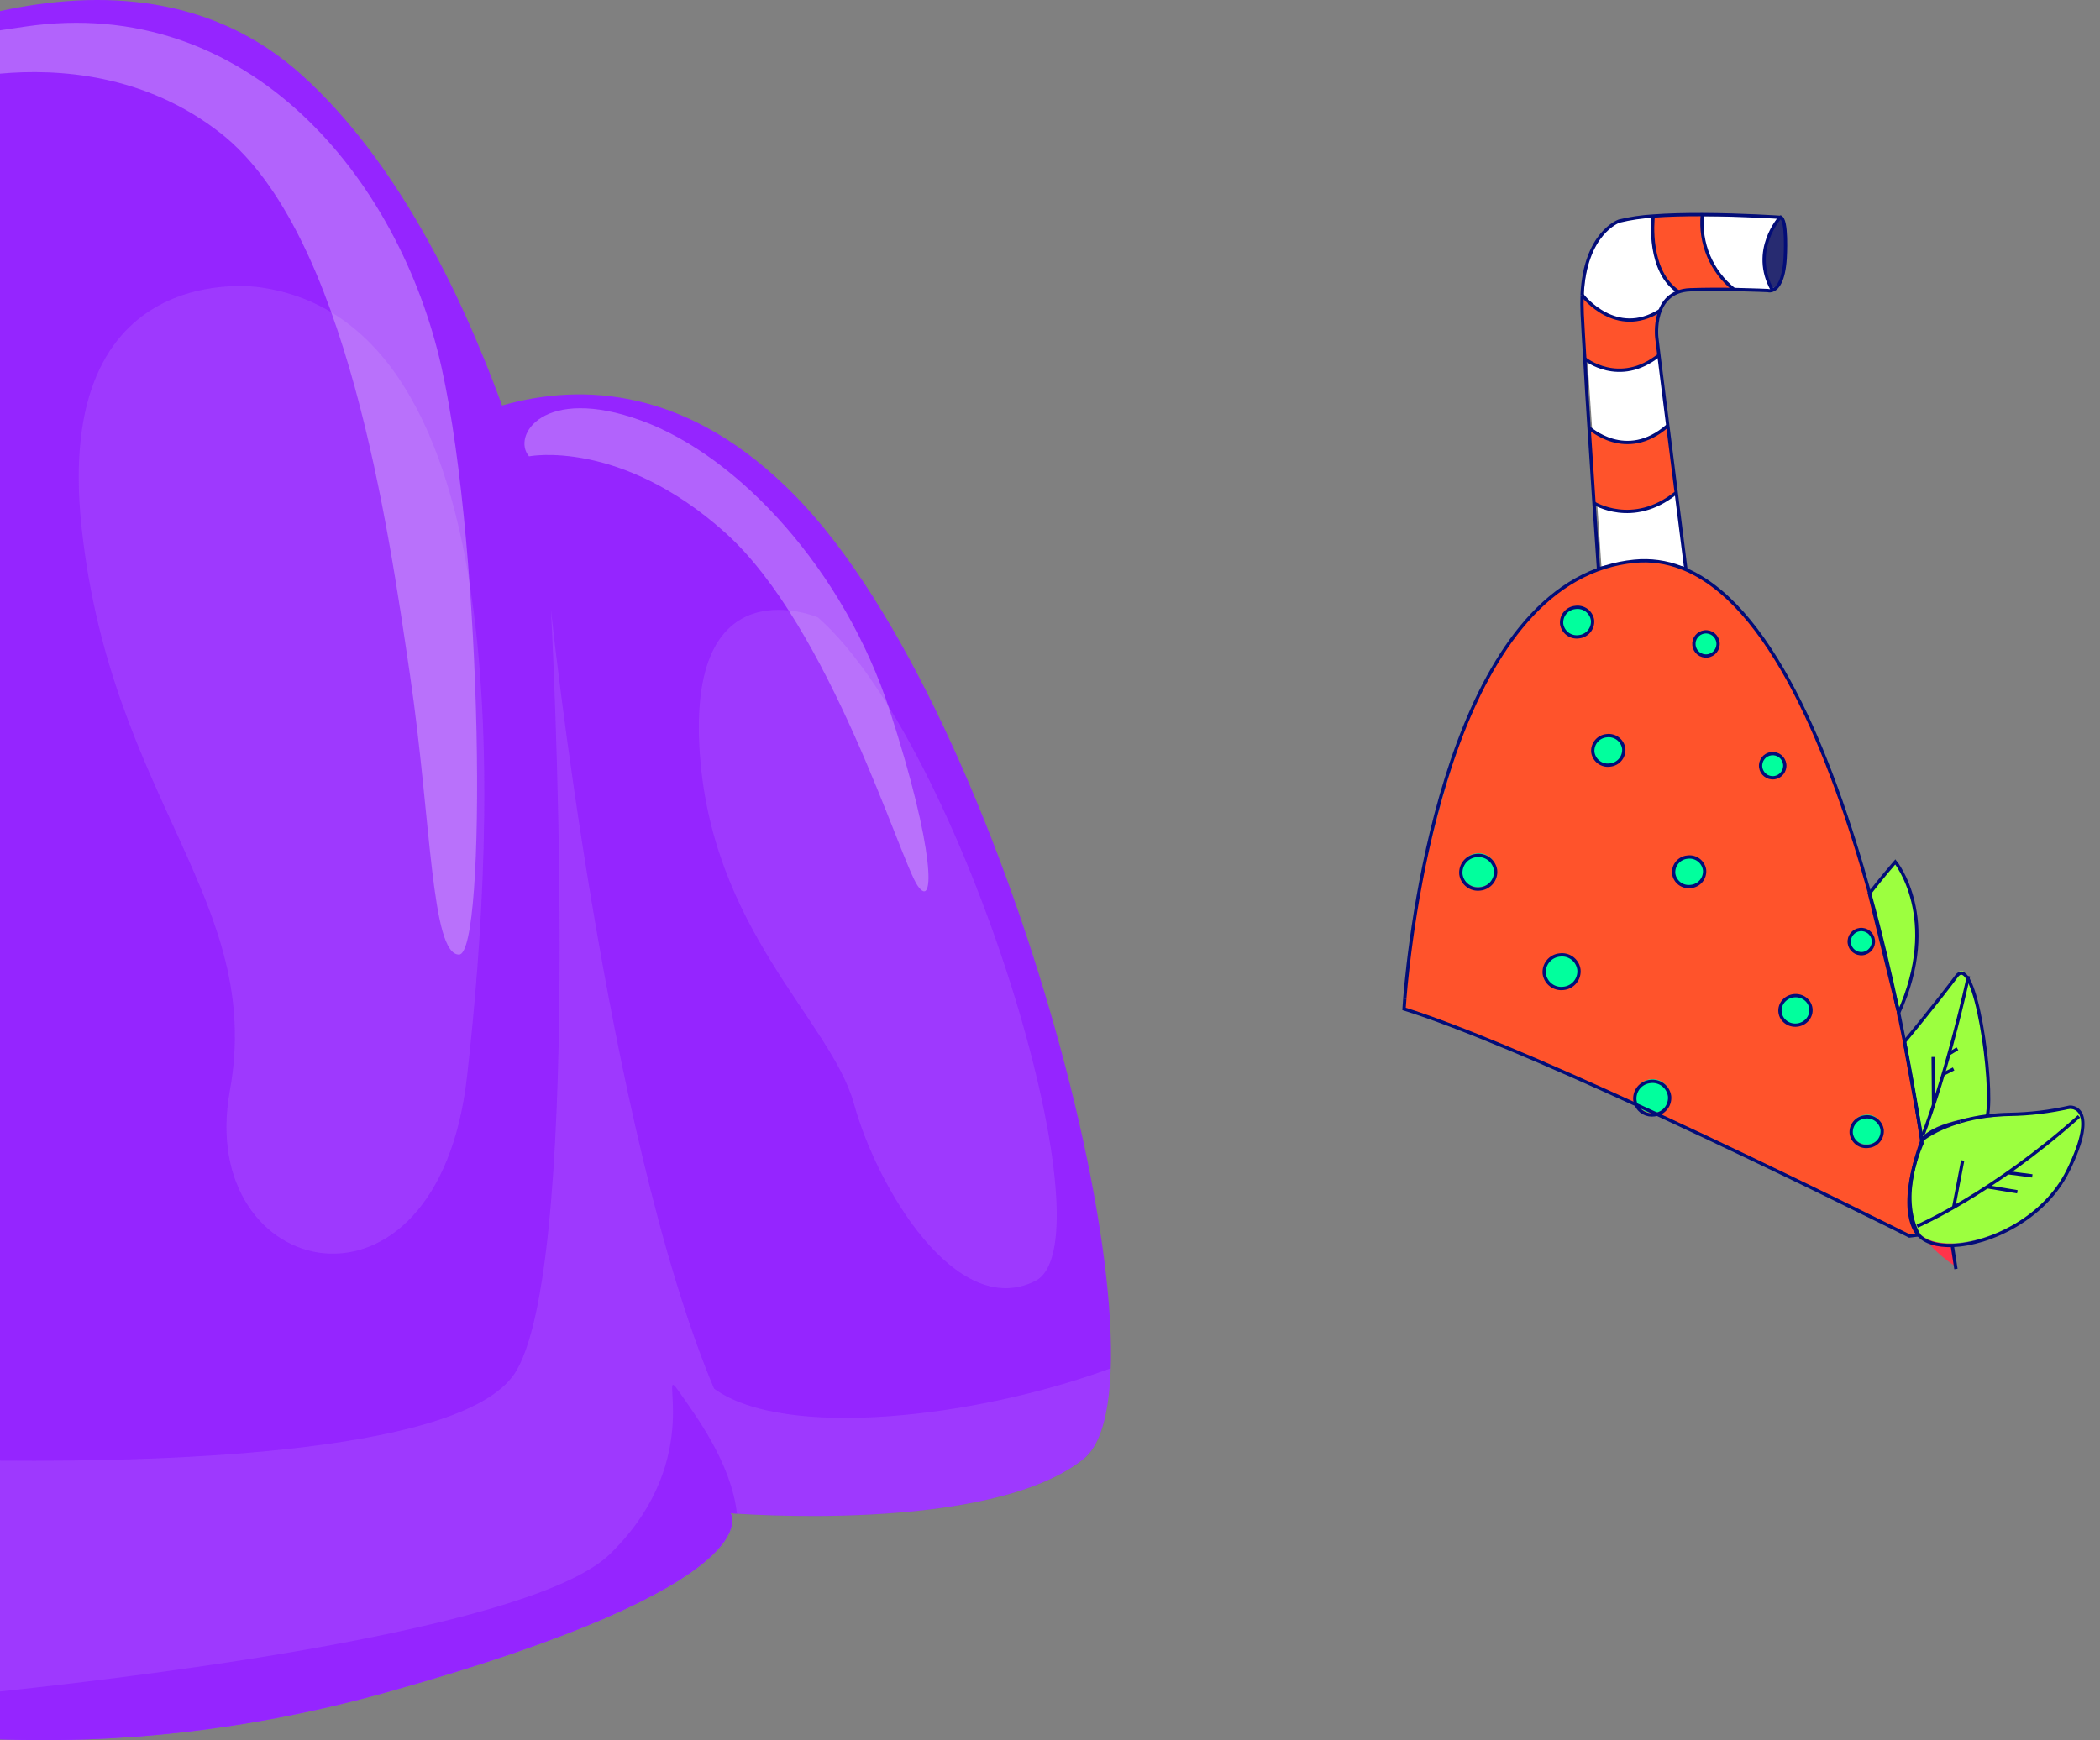 <svg width="637" height="528" viewBox="0 0 637 528" fill="none" xmlns="http://www.w3.org/2000/svg">
<rect x="0" y="0" width="637" height="528" fill="#808080" stroke="none"/>
<path d="M485.789 172.155L480.571 95.049C480.571 95.049 477.389 66.57 497.856 65.904C516.155 65.302 540.541 65.883 540.541 65.883L537.736 87.975L514.38 87.484C512.368 87.6 509.769 87.971 508.009 88.952C506.25 89.934 505.015 91.476 503.86 93.126C501.433 96.432 502.001 102.636 503.018 107.306C504.729 115.16 511.553 172.441 511.553 172.441L485.789 172.155Z" fill="white"/>
<path d="M502.665 102.392L503.314 107.765C491.249 117.36 480.773 108.776 480.773 108.776C480.474 103.746 480.215 99.113 479.998 95.263C479.896 93.213 479.895 91.288 479.979 89.506C480.421 90.043 490.572 102.115 503.527 94.492C502.695 97.038 502.402 99.728 502.665 102.392V102.392Z" fill="#FF532B"/>
<path d="M540.041 65.282C542.276 65.423 541.538 77.681 541.538 77.681C541.105 84.802 539.118 86.865 537.701 87.395C530.896 75.372 540.041 65.282 540.041 65.282Z" fill="#272B71"/>
<path d="M516.673 65.195C516.255 69.482 516.914 73.805 518.589 77.773C520.265 81.741 522.905 85.228 526.27 87.92C522.355 87.845 517.696 87.851 512.979 88.01C511.724 88.037 510.482 88.271 509.303 88.702C499.598 81.606 501.638 67.01 501.732 65.656C506.381 65.291 511.61 65.181 516.673 65.195Z" fill="#FF532B"/>
<path d="M505.626 129.384L508.176 149.939C495.511 160.026 483.841 153.254 483.256 152.948C482.795 146.081 482.249 138.086 481.738 130.026C481.735 130.001 493.095 140.233 505.626 129.384Z" fill="#FF532B"/>
<path d="M510.048 172.313C510.489 172.422 510.932 172.549 511.376 172.675L503.203 107.769L502.557 102.413C502.557 102.413 500.857 88.336 512.712 87.923C517.412 87.766 522.114 87.763 526.011 87.831C532.022 87.961 536.217 88.156 536.217 88.156C536.7 88.275 537.208 88.238 537.668 88.049C539.078 87.52 541.064 85.457 541.496 78.328C541.496 78.328 542.235 66.078 540 65.938C540 65.938 528.677 65.157 516.415 65.106C511.351 65.093 506.148 65.199 501.488 65.548C497.999 65.748 494.535 66.261 491.138 67.081C491.138 67.081 480.772 70.609 479.902 89.506" stroke="#030D78" stroke-miterlimit="10"/>
<path d="M479.921 89.521C479.836 91.303 479.846 93.227 479.94 95.278C480.133 99.148 480.393 103.781 480.715 108.791C481.093 115.326 481.522 122.565 482.01 129.728C482.519 137.771 483.04 145.769 483.511 152.652C484.284 164.231 484.873 172.581 484.873 172.581C484.873 172.581 485.589 172.409 486.854 172.179C491.042 171.391 501.1 169.997 510.1 172.324" stroke="#030D78" stroke-miterlimit="10"/>
<path d="M539.974 65.941C539.974 65.941 530.828 76.022 537.643 88.053" stroke="#030D78" stroke-miterlimit="10"/>
<path d="M516.372 65.111C515.953 69.398 516.611 73.722 518.287 77.69C519.963 81.658 522.603 85.146 525.969 87.836" stroke="#030D78" stroke-miterlimit="10"/>
<path d="M501.468 65.456C501.463 65.488 501.467 65.52 501.479 65.549C501.312 66.93 499.815 82.412 509.185 88.579" stroke="#030D78" stroke-miterlimit="10"/>
<path d="M479.919 89.504C480.344 90.044 490.236 102.592 503.459 94.278" stroke="#030D78" stroke-miterlimit="10"/>
<path d="M480.647 108.799C480.647 108.799 491.108 117.402 503.205 107.786" stroke="#030D78" stroke-miterlimit="10"/>
<path d="M481.943 129.736C481.943 129.736 493.2 140.255 505.794 129.218" stroke="#030D78" stroke-miterlimit="10"/>
<path d="M483.44 152.626C483.44 152.626 495.246 160.032 508.259 149.629" stroke="#030D78" stroke-miterlimit="10"/>
<path d="M593.54 295.513C599.185 287.857 605.025 329.408 602.809 338.293C602.809 338.293 586.974 339.795 583.087 345.194L582.485 341.843C581.576 336.091 580.02 326.892 577.782 315.669L577.75 315.399C577.75 315.399 587.892 303.144 593.54 295.513Z" fill="#9CFF3F"/>
<path d="M592.258 377.237C592.258 377.237 592.698 380.102 593.356 384.344C589.439 381.844 585.981 378.69 583.134 375.019C585.229 376.623 588.444 377.356 592.258 377.237Z" fill="#FF334A"/>
<path d="M574.978 260.82C574.978 260.82 588.976 278.008 575.991 306.66L575.632 305.172C573.334 294.59 570.531 282.794 567.19 270.729L567.156 270.451C567.156 270.451 571.009 265.407 574.978 260.82Z" fill="#9CFF3F"/>
<path d="M582.663 342.181C582.879 343.55 583.069 344.7 583.204 345.676C581.896 349.275 580.859 352.968 580.102 356.722C578.808 360.977 578.134 366.313 580.294 371.152C580.666 372.355 581.324 373.451 582.213 374.343L579.376 374.686C579.376 374.686 469.623 319.421 426.087 305.801C426.924 294.358 428.361 282.967 430.394 271.675L430.459 271.368C431.166 267.859 437.897 235.298 447.441 213.402C447.496 213.293 447.527 213.195 447.582 213.086C449.214 209.577 450.952 206.167 452.828 202.902C454.537 199.921 456.398 197.028 458.402 194.236C465.604 184.227 474.362 176.392 485.028 172.511C485.028 172.511 498.36 166.858 511.462 172.536C537.482 183.813 555.707 229.192 567.323 271.047L575.766 305.498C576.53 309.06 577.236 312.492 577.86 315.745L577.893 316.024L582.663 342.181ZM568.462 284.952C568.406 284.473 568.255 284.01 568.019 283.59C567.782 283.169 567.465 282.8 567.085 282.502C566.706 282.204 566.271 281.985 565.806 281.856C565.341 281.726 564.855 281.69 564.376 281.749C563.409 281.868 562.529 282.365 561.929 283.13C561.328 283.895 561.054 284.867 561.169 285.833C561.287 286.798 561.784 287.676 562.55 288.275C563.316 288.874 564.289 289.145 565.255 289.028C565.733 288.971 566.196 288.821 566.616 288.585C567.037 288.35 567.407 288.034 567.705 287.655C568.003 287.276 568.223 286.843 568.353 286.379C568.483 285.915 568.52 285.43 568.462 284.952ZM566.98 347.498C568.196 347.384 569.317 346.791 570.096 345.852C570.876 344.912 571.25 343.702 571.137 342.487C571.049 341.888 570.844 341.313 570.533 340.793C570.223 340.274 569.813 339.821 569.327 339.46C568.841 339.099 568.289 338.837 567.702 338.69C567.115 338.542 566.504 338.512 565.905 338.6C565.303 338.657 564.718 338.832 564.183 339.115C563.648 339.398 563.175 339.784 562.79 340.25C562.404 340.716 562.115 341.254 561.938 341.832C561.761 342.41 561.7 343.017 561.758 343.619C561.941 344.821 562.593 345.9 563.571 346.623C564.549 347.345 565.774 347.651 566.977 347.473L566.98 347.498ZM541.611 231.545C541.492 230.58 540.995 229.702 540.229 229.103C539.463 228.504 538.491 228.233 537.525 228.35C536.56 228.466 535.681 228.961 535.081 229.725C534.481 230.489 534.209 231.46 534.326 232.424C534.442 233.389 534.937 234.269 535.702 234.869C536.466 235.47 537.438 235.743 538.404 235.629C539.37 235.51 540.25 235.013 540.851 234.248C541.452 233.483 541.725 232.511 541.611 231.545ZM545.411 310.67C546.013 310.614 546.597 310.439 547.131 310.156C547.666 309.874 548.139 309.489 548.524 309.024C548.909 308.558 549.199 308.022 549.377 307.444C549.554 306.867 549.616 306.261 549.559 305.66C549.473 305.061 549.269 304.486 548.959 303.967C548.65 303.447 548.241 302.994 547.755 302.633C547.27 302.272 546.718 302.01 546.132 301.862C545.545 301.714 544.935 301.684 544.336 301.772C543.735 301.83 543.15 302.005 542.617 302.289C542.083 302.573 541.611 302.958 541.226 303.424C540.842 303.89 540.553 304.428 540.377 305.005C540.2 305.583 540.139 306.189 540.197 306.79C540.37 307.993 541.011 309.078 541.982 309.809C542.953 310.54 544.175 310.857 545.379 310.691L545.411 310.67ZM521.37 194.582C521.254 193.618 520.759 192.739 519.994 192.14C519.23 191.541 518.258 191.269 517.293 191.386C516.814 191.443 516.351 191.593 515.931 191.829C515.511 192.064 515.141 192.38 514.843 192.759C514.545 193.138 514.325 193.571 514.195 194.035C514.065 194.499 514.027 194.983 514.085 195.462C514.142 195.941 514.293 196.404 514.529 196.824C514.765 197.244 515.082 197.614 515.462 197.912C515.842 198.209 516.277 198.429 516.742 198.558C517.207 198.688 517.693 198.724 518.172 198.665C519.128 198.538 519.995 198.041 520.588 197.281C521.18 196.521 521.45 195.559 521.339 194.603L521.37 194.582ZM513.18 268.609C514.394 268.49 515.512 267.895 516.288 266.954C517.063 266.014 517.435 264.804 517.319 263.591C517.14 262.387 516.491 261.303 515.514 260.575C514.537 259.848 513.312 259.537 512.106 259.711C510.89 259.825 509.769 260.417 508.99 261.357C508.21 262.297 507.836 263.507 507.949 264.722C508.121 265.926 508.763 267.012 509.734 267.744C510.705 268.477 511.926 268.796 513.132 268.632L513.18 268.609ZM506.662 332.225C506.469 330.862 505.742 329.631 504.642 328.801C503.542 327.972 502.158 327.612 500.792 327.8C500.112 327.868 499.452 328.07 498.85 328.393C498.248 328.717 497.715 329.155 497.283 329.684C496.85 330.213 496.526 330.822 496.33 331.477C496.133 332.131 496.067 332.817 496.136 333.496C496.231 334.173 496.458 334.824 496.805 335.412C497.152 336.001 497.611 336.515 498.157 336.926C498.703 337.337 499.325 337.636 499.987 337.807C500.648 337.978 501.337 338.016 502.014 337.921C503.385 337.778 504.644 337.099 505.515 336.032C506.386 334.964 506.799 333.596 506.662 332.225ZM492.763 226.773C492.581 225.567 491.929 224.481 490.949 223.755C489.968 223.028 488.74 222.719 487.532 222.895C486.93 222.951 486.346 223.126 485.812 223.408C485.277 223.691 484.804 224.076 484.419 224.541C484.034 225.007 483.744 225.543 483.566 226.12C483.389 226.698 483.327 227.304 483.384 227.905C483.47 228.504 483.674 229.079 483.984 229.598C484.293 230.118 484.703 230.571 485.188 230.932C485.673 231.293 486.225 231.555 486.811 231.703C487.398 231.85 488.008 231.881 488.607 231.793C489.822 231.674 490.94 231.079 491.717 230.138C492.494 229.198 492.867 227.988 492.754 226.774L492.763 226.773ZM479.152 192.868C480.366 192.75 481.483 192.156 482.26 191.217C483.037 190.279 483.411 189.071 483.301 187.858C483.214 187.259 483.01 186.684 482.701 186.165C482.391 185.645 481.982 185.192 481.497 184.831C481.012 184.47 480.46 184.208 479.873 184.06C479.286 183.913 478.676 183.882 478.078 183.97C477.475 184.027 476.889 184.202 476.354 184.485C475.819 184.768 475.345 185.154 474.959 185.62C474.573 186.086 474.283 186.624 474.105 187.202C473.927 187.78 473.865 188.388 473.922 188.99C474.103 190.195 474.754 191.279 475.732 192.006C476.711 192.732 477.937 193.043 479.144 192.87L479.152 192.868ZM479.159 293.846C479.066 293.169 478.841 292.518 478.495 291.929C478.149 291.34 477.69 290.825 477.145 290.414C476.599 290.002 475.978 289.703 475.316 289.533C474.654 289.362 473.965 289.324 473.289 289.42C471.916 289.561 470.655 290.24 469.782 291.308C468.909 292.375 468.496 293.745 468.632 295.117C468.826 296.482 469.554 297.714 470.656 298.544C471.758 299.373 473.144 299.732 474.511 299.542C475.881 299.402 477.139 298.724 478.009 297.658C478.879 296.592 479.29 295.224 479.152 293.855L479.159 293.846ZM453.85 263.708C453.658 262.344 452.932 261.111 451.832 260.281C450.731 259.452 449.346 259.092 447.98 259.282C446.608 259.423 445.348 260.102 444.476 261.17C443.605 262.238 443.193 263.607 443.332 264.978C443.525 266.342 444.252 267.573 445.352 268.402C446.452 269.231 447.837 269.592 449.202 269.404C450.573 269.261 451.832 268.582 452.703 267.514C453.574 266.447 453.986 265.078 453.85 263.708Z" fill="#FF532B"/>
<path d="M565.006 289.315C567.021 289.072 568.456 287.243 568.213 285.231C567.97 283.218 566.14 281.784 564.126 282.027C562.112 282.271 560.677 284.099 560.92 286.111C561.163 288.124 562.992 289.558 565.006 289.315Z" fill="#01FF9D"/>
<path d="M570.983 342.137C571.096 343.353 570.723 344.564 569.944 345.505C569.164 346.446 568.044 347.04 566.827 347.157C566.229 347.246 565.619 347.215 565.032 347.067C564.445 346.919 563.894 346.658 563.408 346.296C562.923 345.935 562.514 345.482 562.205 344.963C561.895 344.443 561.691 343.868 561.604 343.27C561.547 342.669 561.609 342.062 561.787 341.485C561.965 340.908 562.254 340.371 562.64 339.906C563.025 339.44 563.498 339.056 564.032 338.773C564.566 338.49 565.151 338.316 565.753 338.259C566.961 338.083 568.189 338.392 569.169 339.119C570.15 339.846 570.802 340.931 570.983 342.137Z" fill="#01FF9D"/>
<path d="M538.169 235.879C540.183 235.636 541.618 233.807 541.375 231.795C541.132 229.783 539.303 228.349 537.288 228.592C535.274 228.835 533.839 230.664 534.082 232.676C534.325 234.688 536.154 236.122 538.169 235.879Z" fill="#01FF9D"/>
<path d="M545.535 311.057C548.117 310.745 549.971 308.502 549.675 306.047C549.378 303.592 547.044 301.855 544.461 302.167C541.878 302.479 540.025 304.722 540.321 307.177C540.617 309.632 542.952 311.369 545.535 311.057Z" fill="#01FF9D"/>
<path d="M517.927 199.268C519.941 199.025 521.377 197.196 521.134 195.184C520.891 193.171 519.061 191.737 517.047 191.98C515.033 192.224 513.597 194.052 513.84 196.065C514.083 198.077 515.913 199.511 517.927 199.268Z" fill="#01FF9D"/>
<path d="M517.126 263.768C517.239 264.983 516.866 266.192 516.089 267.133C515.312 268.073 514.194 268.668 512.979 268.787C511.769 268.963 510.54 268.653 509.559 267.925C508.578 267.196 507.927 266.109 507.747 264.901C507.637 263.686 508.012 262.477 508.791 261.538C509.57 260.599 510.689 260.006 511.904 259.889C513.111 259.716 514.337 260.026 515.316 260.753C516.294 261.48 516.945 262.564 517.126 263.768V263.768Z" fill="#01FF9D"/>
<path d="M500.627 327.494C501.303 327.399 501.992 327.438 502.654 327.609C503.316 327.779 503.938 328.079 504.484 328.49C505.03 328.901 505.489 329.415 505.836 330.003C506.183 330.592 506.41 331.243 506.505 331.919C506.642 333.291 506.228 334.661 505.355 335.729C504.483 336.797 503.222 337.475 501.849 337.616C500.483 337.806 499.098 337.447 497.997 336.617C496.896 335.787 496.17 334.555 495.978 333.19C495.908 332.511 495.972 331.825 496.167 331.17C496.363 330.516 496.686 329.906 497.118 329.377C497.55 328.848 498.082 328.409 498.684 328.086C499.286 327.763 499.946 327.562 500.627 327.494V327.494Z" fill="#01FF9D"/>
<path d="M487.135 222.942C488.343 222.766 489.572 223.076 490.552 223.802C491.532 224.529 492.184 225.614 492.366 226.82C492.479 228.036 492.105 229.247 491.326 230.188C490.547 231.129 489.426 231.723 488.21 231.84C487.611 231.929 487.001 231.898 486.414 231.75C485.828 231.603 485.276 231.341 484.791 230.98C484.306 230.618 483.897 230.165 483.587 229.646C483.277 229.126 483.073 228.551 482.987 227.953C482.93 227.352 482.992 226.745 483.169 226.168C483.347 225.591 483.637 225.054 484.022 224.589C484.407 224.124 484.88 223.739 485.415 223.456C485.949 223.173 486.533 222.999 487.135 222.942V222.942Z" fill="#01FF9D"/>
<path d="M482.968 188.009C483.08 189.221 482.708 190.429 481.932 191.368C481.156 192.307 480.04 192.9 478.828 193.019C477.62 193.195 476.391 192.886 475.411 192.159C474.431 191.432 473.779 190.347 473.597 189.141C473.54 188.539 473.602 187.931 473.78 187.353C473.958 186.775 474.248 186.237 474.634 185.771C475.02 185.305 475.494 184.919 476.029 184.636C476.564 184.353 477.15 184.178 477.753 184.121C478.351 184.034 478.96 184.065 479.546 184.214C480.132 184.362 480.683 184.624 481.167 184.985C481.651 185.347 482.059 185.799 482.368 186.318C482.677 186.837 482.881 187.412 482.968 188.009V188.009Z" fill="#01FF9D"/>
<path d="M473.103 289.802C473.78 289.707 474.468 289.746 475.13 289.917C475.791 290.088 476.412 290.387 476.957 290.798C477.503 291.21 477.961 291.724 478.307 292.312C478.653 292.901 478.88 293.552 478.974 294.228C479.043 294.907 478.979 295.593 478.783 296.247C478.587 296.901 478.263 297.51 477.832 298.039C477.4 298.568 476.868 299.007 476.266 299.33C475.665 299.654 475.005 299.855 474.326 299.924C472.959 300.114 471.573 299.755 470.471 298.926C469.369 298.096 468.641 296.864 468.447 295.499C468.31 294.127 468.724 292.757 469.597 291.689C470.47 290.622 471.731 289.943 473.103 289.802Z" fill="#01FF9D"/>
<path d="M447.853 258.946C449.219 258.756 450.605 259.116 451.705 259.945C452.806 260.775 453.532 262.008 453.724 263.372C453.862 264.743 453.451 266.113 452.579 267.181C451.707 268.249 450.447 268.927 449.076 269.068C448.399 269.163 447.71 269.124 447.048 268.954C446.386 268.783 445.764 268.483 445.219 268.073C444.673 267.662 444.213 267.147 443.866 266.559C443.519 265.971 443.292 265.32 443.197 264.643C443.128 263.964 443.194 263.277 443.391 262.623C443.588 261.969 443.912 261.36 444.344 260.831C444.776 260.302 445.309 259.863 445.911 259.54C446.513 259.217 447.173 259.015 447.853 258.946Z" fill="#01FF9D"/>
<path d="M627.361 336.569C627.361 336.569 637.263 334.518 627.374 354.616C620.288 368.992 603.659 376.897 592.257 377.238C588.443 377.356 585.228 376.624 583.133 375.02C582.756 374.733 582.409 374.407 582.099 374.049C581.329 373.069 580.685 371.997 580.181 370.858C579.239 368.233 578.567 363.736 579.987 356.419C581.398 351.79 581.977 348.777 581.977 348.777C582.396 348.325 582.713 347.787 582.904 347.201C583.095 346.615 583.156 345.995 583.083 345.383C583.077 345.332 583.119 345.258 583.148 345.212C583.176 345.166 585.391 340.457 606.246 338.743C616.776 337.856 627.361 336.569 627.361 336.569Z" fill="#9CFF3F"/>
<path d="M581.556 372.035C581.556 372.035 604.082 362.392 630.636 338.724" stroke="#030D78" stroke-miterlimit="10"/>
<path d="M609.062 355.826L616.468 356.788" stroke="#030D78" stroke-miterlimit="10"/>
<path d="M602.777 360.093L611.927 361.598" stroke="#030D78" stroke-miterlimit="10"/>
<path d="M595.347 352.108L592.617 366.309" stroke="#030D78" stroke-miterlimit="10"/>
<path d="M583.251 344.438C583.251 344.438 590.044 327.709 597.12 296.159" stroke="#030D78" stroke-miterlimit="10"/>
<path d="M591.222 319.729L593.752 318.199" stroke="#030D78" stroke-miterlimit="10"/>
<path d="M589.442 325.916L592.591 324.329" stroke="#030D78" stroke-miterlimit="10"/>
<path d="M586.389 320.697L586.512 335.264" stroke="#030D78" stroke-miterlimit="10"/>
<path d="M582.023 374.683L579.186 375.026C579.186 375.026 542.162 356.392 502.597 338.065C500.504 337.097 498.404 336.132 496.295 335.172C469.727 322.977 442.815 311.414 425.894 306.115C425.894 306.115 425.966 305.011 426.126 303.006" stroke="#030D78" stroke-miterlimit="10"/>
<path d="M575.827 306.86C576.489 310.066 577.125 313.138 577.691 316.048C579.512 325.318 580.863 333.096 581.732 338.52C582.347 342.339 582.745 344.995 582.909 346.208C582.968 346.697 582.998 346.95 582.998 346.95C582.998 346.95 575.453 362.837 582.02 374.666" stroke="#030D78" stroke-miterlimit="10"/>
<path d="M426.116 302.999C427.645 284.304 437.855 187.433 486.779 172.12C489.701 171.204 492.71 170.594 495.758 170.299C500.602 169.816 505.492 170.49 510.024 172.265C536.841 182.547 555.381 228.692 567.106 270.954C570.574 283.499 573.444 295.707 575.736 306.529" stroke="#030D78" stroke-miterlimit="10"/>
<path d="M453.657 264.023C453.463 262.659 452.736 261.428 451.636 260.599C450.536 259.769 449.152 259.409 447.786 259.597C446.415 259.74 445.157 260.419 444.285 261.486C443.414 262.554 443.002 263.922 443.138 265.293C443.332 266.656 444.059 267.887 445.159 268.717C446.259 269.546 447.643 269.906 449.009 269.718C450.379 269.576 451.638 268.896 452.509 267.829C453.38 266.762 453.793 265.393 453.657 264.023V264.023Z" stroke="#030D78" stroke-miterlimit="10"/>
<path d="M478.943 294.189C478.851 293.513 478.625 292.861 478.279 292.272C477.933 291.683 477.475 291.168 476.929 290.757C476.384 290.346 475.762 290.046 475.1 289.876C474.439 289.705 473.75 289.667 473.073 289.763C471.701 289.904 470.441 290.583 469.569 291.651C468.698 292.719 468.286 294.089 468.425 295.459C468.619 296.823 469.345 298.054 470.445 298.883C471.545 299.713 472.93 300.073 474.295 299.885C475.667 299.744 476.927 299.066 477.799 297.998C478.67 296.93 479.082 295.56 478.943 294.189V294.189Z" stroke="#030D78" stroke-miterlimit="10"/>
<path d="M502.591 338.091C503.789 337.782 504.836 337.054 505.542 336.039C506.248 335.024 506.566 333.79 506.437 332.56C506.243 331.197 505.517 329.966 504.417 329.137C503.317 328.307 501.932 327.947 500.567 328.135C499.887 328.203 499.227 328.405 498.625 328.728C498.022 329.052 497.49 329.491 497.058 330.02C496.625 330.549 496.301 331.158 496.104 331.812C495.907 332.466 495.842 333.152 495.91 333.832C495.964 334.304 496.092 334.765 496.289 335.198C496.753 336.234 497.541 337.092 498.534 337.643C499.527 338.194 500.672 338.409 501.798 338.255C502.067 338.225 502.332 338.17 502.591 338.091V338.091Z" stroke="#030D78" stroke-miterlimit="10"/>
<path d="M492.537 227.108C492.356 225.902 491.704 224.817 490.724 224.09C489.743 223.363 488.515 223.054 487.307 223.23C486.705 223.286 486.121 223.461 485.587 223.744C485.052 224.026 484.579 224.411 484.194 224.876C483.809 225.342 483.519 225.878 483.341 226.456C483.164 227.033 483.102 227.639 483.159 228.24C483.245 228.839 483.449 229.414 483.759 229.933C484.068 230.453 484.477 230.906 484.963 231.267C485.448 231.628 486 231.89 486.586 232.038C487.173 232.186 487.783 232.216 488.382 232.128C489.598 232.011 490.719 231.417 491.498 230.476C492.277 229.535 492.651 228.324 492.537 227.108V227.108Z" stroke="#030D78" stroke-miterlimit="10"/>
<path d="M517.054 263.948C516.875 262.744 516.226 261.659 515.249 260.932C514.272 260.205 513.046 259.894 511.84 260.068C510.624 260.182 509.504 260.774 508.724 261.714C507.945 262.654 507.57 263.864 507.683 265.079C507.771 265.678 507.976 266.253 508.287 266.773C508.597 267.292 509.007 267.745 509.493 268.106C509.979 268.467 510.531 268.729 511.118 268.876C511.705 269.024 512.316 269.054 512.915 268.966C514.129 268.847 515.246 268.252 516.022 267.311C516.798 266.371 517.169 265.161 517.054 263.948V263.948Z" stroke="#030D78" stroke-miterlimit="10"/>
<path d="M545.162 311.017C547.744 310.705 549.598 308.462 549.301 306.007C549.005 303.552 546.671 301.815 544.088 302.127C541.505 302.439 539.651 304.682 539.948 307.137C540.244 309.592 542.579 311.329 545.162 311.017Z" stroke="#030D78" stroke-miterlimit="10"/>
<path d="M570.917 342.795C570.829 342.197 570.624 341.622 570.314 341.102C570.003 340.583 569.593 340.13 569.107 339.769C568.622 339.408 568.069 339.146 567.482 338.999C566.895 338.851 566.284 338.821 565.685 338.909C565.083 338.966 564.498 339.141 563.963 339.424C563.428 339.707 562.955 340.093 562.57 340.559C562.184 341.025 561.895 341.563 561.718 342.141C561.541 342.719 561.48 343.326 561.538 343.928C561.626 344.526 561.83 345.1 562.14 345.618C562.45 346.137 562.859 346.589 563.344 346.949C563.829 347.309 564.381 347.57 564.967 347.718C565.553 347.865 566.162 347.895 566.76 347.807C567.976 347.693 569.097 347.1 569.876 346.161C570.656 345.221 571.03 344.011 570.917 342.795Z" stroke="#030D78" stroke-miterlimit="10"/>
<path d="M483.076 188.193C482.989 187.595 482.785 187.019 482.475 186.5C482.166 185.981 481.757 185.527 481.272 185.166C480.786 184.805 480.235 184.543 479.648 184.395C479.061 184.248 478.451 184.217 477.853 184.305C477.25 184.362 476.664 184.537 476.129 184.82C475.594 185.103 475.12 185.489 474.734 185.955C474.348 186.422 474.058 186.959 473.88 187.537C473.702 188.116 473.64 188.723 473.697 189.326C473.878 190.532 474.53 191.617 475.511 192.343C476.491 193.07 477.719 193.38 478.927 193.204C480.141 193.085 481.258 192.491 482.035 191.552C482.812 190.614 483.186 189.406 483.076 188.193V188.193Z" stroke="#030D78" stroke-miterlimit="10"/>
<path d="M517.923 199.02C519.938 198.777 521.373 196.948 521.13 194.936C520.887 192.923 519.057 191.489 517.043 191.732C515.029 191.976 513.593 193.804 513.837 195.817C514.08 197.829 515.909 199.263 517.923 199.02Z" stroke="#030D78" stroke-miterlimit="10"/>
<path d="M538.153 235.967C540.168 235.724 541.603 233.895 541.36 231.883C541.117 229.871 539.287 228.436 537.273 228.68C535.259 228.923 533.823 230.751 534.066 232.764C534.31 234.776 536.139 236.21 538.153 235.967Z" stroke="#030D78" stroke-miterlimit="10"/>
<path d="M565.035 289.337C567.049 289.093 568.485 287.265 568.242 285.253C567.999 283.24 566.169 281.806 564.155 282.049C562.141 282.293 560.705 284.121 560.948 286.133C561.191 288.146 563.021 289.58 565.035 289.337Z" stroke="#030D78" stroke-miterlimit="10"/>
<path d="M575.759 306.578L567.055 271.105C567.084 271.074 567.108 271.04 567.128 271.002C567.721 270.238 571.296 265.656 574.915 261.505C574.915 261.505 588.907 278.641 575.927 307.336L575.872 306.881L575.759 306.578Z" stroke="#030D78" stroke-miterlimit="10"/>
<path d="M583.044 345.841L581.735 338.545L577.693 316.073C577.693 316.073 587.827 303.819 593.476 296.197C599.125 288.574 604.819 329.057 602.808 338.644" stroke="#030D78" stroke-miterlimit="10"/>
<path d="M594.508 340.34C590.033 341.368 585.036 343.11 583.059 345.822" stroke="#030D78" stroke-miterlimit="10"/>
<path d="M594.582 340.314C597.272 339.526 600.022 338.957 602.804 338.611C605.058 338.326 607.326 338.164 609.597 338.124C615.727 338.025 621.829 337.288 627.806 335.925C627.806 335.925 637.141 335.208 627.273 355.269C620.188 369.654 603.567 377.549 592.157 377.892C587.634 378.027 583.945 376.984 581.98 374.688C581.523 374.307 575.094 368.306 582.897 346.252L583.029 345.859C583.325 345.61 587.015 342.554 594.478 340.378" stroke="#030D78" stroke-miterlimit="10"/>
<path d="M592.195 377.93C592.195 377.93 592.637 380.804 593.302 385.036" stroke="#030D78" stroke-miterlimit="10"/>
<g clip-path="url(#clip0_1_12110)">
<path d="M152.295 123.033C139.135 87.027 119.649 48.262 91.784 22.974C64.531 -1.773 30.408 -3.252 0 3.375V527.754C35.004 528.986 74.248 525.512 117.749 513.33C235.498 480.317 221.608 459.13 221.608 459.13C221.608 459.13 300.164 465.634 328.724 442.624C357.759 419.22 305.998 216.305 241.078 150.293C208.838 117.477 176.598 116.11 152.295 123.033Z" fill="#9525FF"/>
<path opacity="0.1" d="M221.608 459.105C221.608 459.105 300.164 465.609 328.724 442.599C333.812 438.473 336.458 428.754 336.916 415.179C295.959 430.269 237.889 436.859 216.588 421.338C183.619 342.959 167.135 185.115 167.135 185.115C167.135 185.115 177.633 379.974 156.654 415.894C142.29 440.53 54.151 443.646 0 443.19V527.741C35.004 528.973 74.248 525.499 117.749 513.317C235.498 480.317 221.608 459.105 221.608 459.105Z" fill="#F5F5F5"/>
<path d="M206.107 422.435C198.611 411.546 215.096 442.033 185.129 471.424C162.624 493.473 53.219 507.552 0 513.219V527.754C35.004 528.986 74.248 525.512 117.749 513.329C235.498 480.317 221.608 459.13 221.608 459.13L223.542 459.266C221.812 443.659 210.652 429.037 206.107 422.435Z" fill="#9525FF"/>
<path opacity="0.3" d="M139.236 289.634C147.716 289.634 146.665 168.535 133.928 111.453C121.192 54.372 75.504 -1.946 7.547 8.081L0 9.201V22.345C17.434 20.756 43.958 22.345 67.023 40.489C105.249 70.57 117.902 160.824 124.364 204.787C130.825 248.75 130.739 289.634 139.236 289.634Z" fill="#F5F5F5"/>
<path opacity="0.1" d="M78.708 87.163C78.708 87.163 15.771 77.308 24.759 160.098C33.748 242.887 80.218 273.3 69.72 330.998C59.222 388.696 132.673 406.138 141.661 326.638C150.65 247.137 157.433 98.052 78.708 87.163Z" fill="#F5F5F5"/>
<path opacity="0.3" d="M160.47 138.455C160.47 138.455 188.08 133.047 219.946 161.588C251.813 190.129 273.046 261.093 278.354 268.755C283.663 276.417 283.663 257.952 269.875 215.529C256.087 173.105 224.203 138.393 194.473 127.59C164.743 116.787 155.162 132.283 160.47 138.455Z" fill="#F5F5F5"/>
<path opacity="0.1" d="M248.065 187.308C248.065 187.308 209.194 170.9 212.145 226.455C215.096 282.009 252.05 309.527 259.055 334.952C266.059 360.376 290.039 400.669 314.003 388.683C337.967 376.698 291.532 225.42 248.065 187.308Z" fill="#F5F5F5"/>
</g>
<defs>
<clipPath id="clip0_1_12110">
<rect width="337" height="528" fill="white" transform="matrix(-1 0 0 1 337 0)"/>
</clipPath>
</defs>
</svg>
